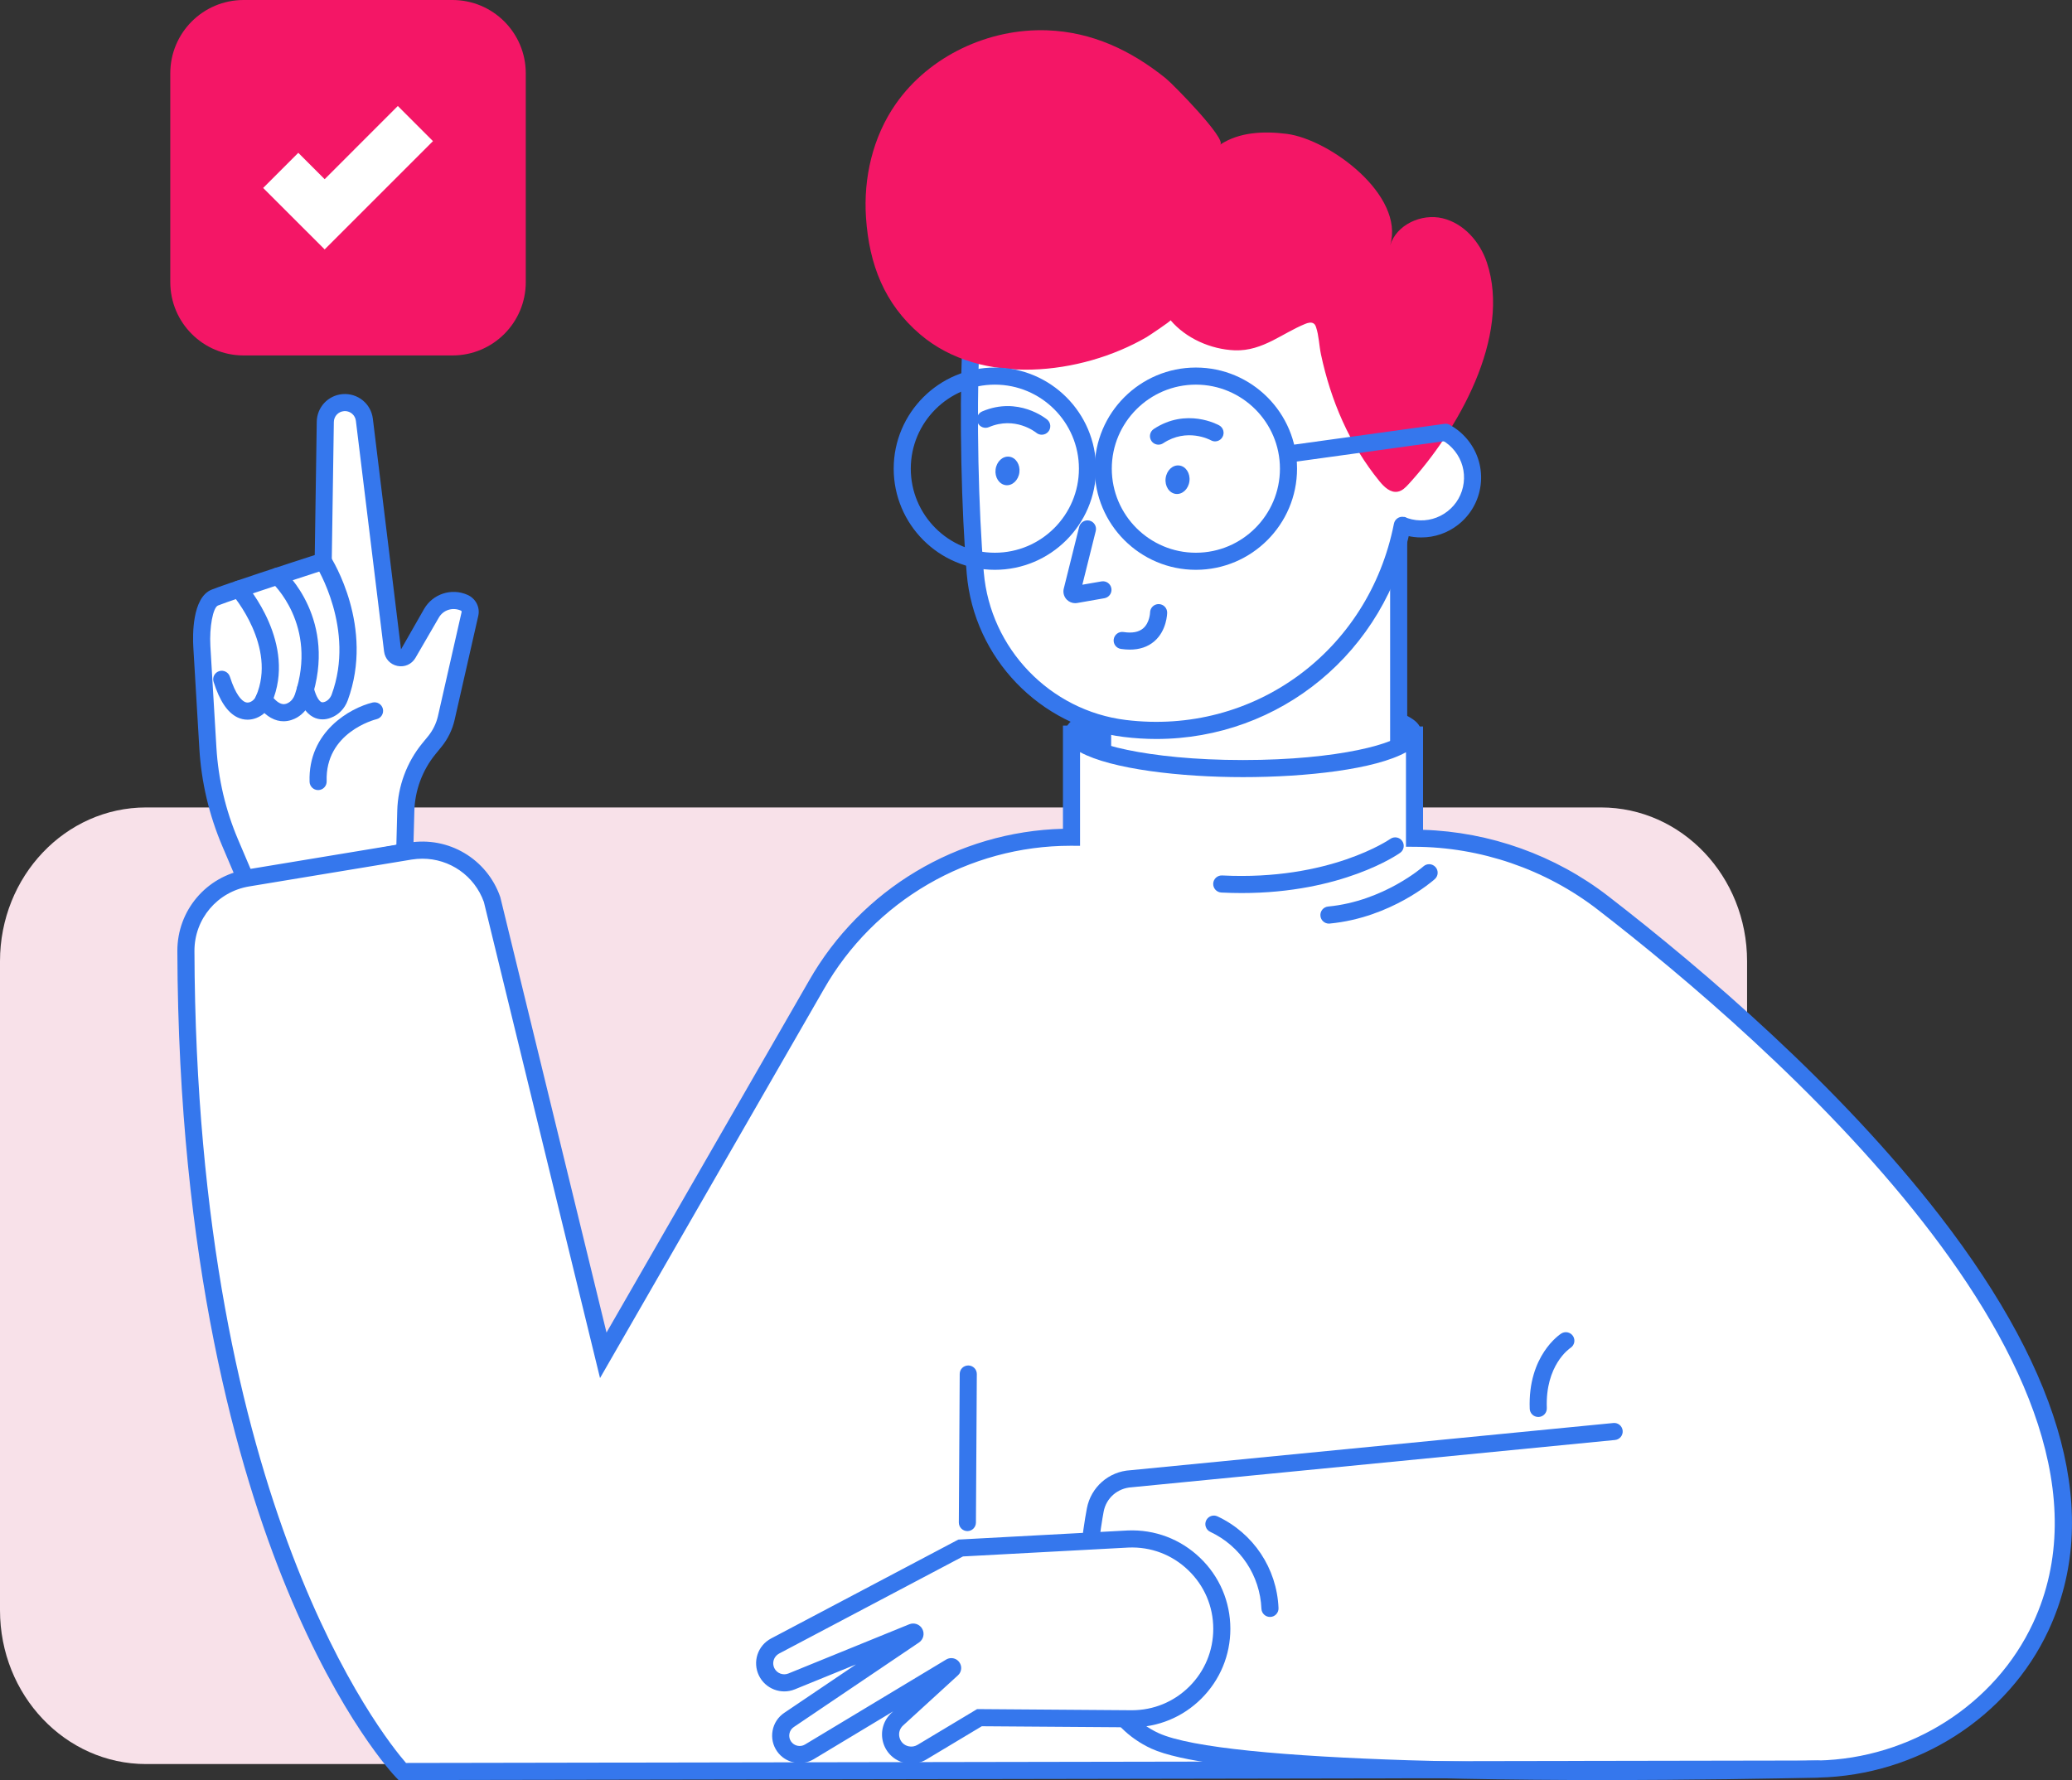 <svg width="206" height="177" viewBox="0 0 206 177" fill="none" xmlns="http://www.w3.org/2000/svg">
<rect x="0" y="0" width="206" height="177" fill="#333333" stroke="none"/>
<path d="M159.17 80.289H14.525C6.503 80.289 0 87.137 0 95.582V160.117C0 168.562 6.503 175.41 14.525 175.41H159.17C167.192 175.41 173.696 168.562 173.696 160.117V95.582C173.696 87.137 167.192 80.289 159.17 80.289Z" fill="#F8E1E9"/>
<path d="M44.986 35.344H24.217C20.192 35.344 16.93 32.081 16.93 28.054V7.29C16.93 3.263 20.192 0 24.217 0H44.986C49.01 0 52.273 3.263 52.273 7.29V28.054C52.273 32.081 49.01 35.344 44.986 35.344Z" fill="#F41666"/>
<path d="M32.278 24.801L26.164 18.689L29.657 15.195L32.278 17.817L39.553 10.539L43.046 14.034L32.278 24.801Z" fill="white"/>
<path d="M24.534 87.668L22.894 83.811C21.619 80.814 20.869 77.62 20.676 74.369L20.077 64.287C20.077 64.287 19.832 60.039 21.363 59.422C22.894 58.799 32.143 55.808 32.143 55.808L32.351 41.948C32.366 40.946 33.136 40.124 34.133 40.034C35.179 39.943 36.108 40.702 36.236 41.744L39.037 64.672C39.134 65.465 40.181 65.68 40.58 64.989L42.909 60.974C43.56 59.852 44.948 59.399 46.135 59.92L46.166 59.937C46.602 60.124 46.836 60.588 46.732 61.047L44.379 71.395C44.185 72.251 43.795 73.049 43.242 73.723L42.642 74.46C41.219 76.204 40.414 78.373 40.355 80.622L40.247 84.728L24.534 87.668Z" fill="white"/>
<path d="M34.294 40.877C34.261 40.877 34.229 40.877 34.196 40.883C33.632 40.928 33.2 41.393 33.191 41.959L32.974 56.431L32.395 56.618C32.303 56.646 23.158 59.608 21.672 60.209C21.175 60.407 20.808 62.367 20.915 64.236L21.515 74.318C21.702 77.478 22.426 80.559 23.666 83.476L25.04 86.705L39.407 84.014L39.496 80.599C39.56 78.175 40.44 75.802 41.974 73.921L42.574 73.191C43.042 72.613 43.376 71.927 43.541 71.208L45.894 60.854C45.907 60.798 45.876 60.741 45.816 60.713C44.993 60.35 44.069 60.656 43.634 61.404L41.306 65.414C40.938 66.048 40.234 66.365 39.515 66.218C38.796 66.071 38.273 65.505 38.184 64.774L35.383 41.846C35.314 41.285 34.845 40.877 34.294 40.877ZM24.01 88.625L22.103 84.139C20.786 81.046 20.017 77.773 19.818 74.42L19.219 64.338C19.153 63.194 19.09 59.421 21.035 58.634C22.369 58.09 29.224 55.859 31.293 55.19L31.492 41.937C31.514 40.492 32.614 39.314 34.05 39.19C35.56 39.065 36.886 40.136 37.07 41.636L39.87 64.57L42.165 60.548C43.033 59.053 44.884 58.447 46.466 59.144C47.302 59.506 47.744 60.384 47.551 61.234L45.198 71.582C44.976 72.562 44.523 73.485 43.891 74.261L43.291 74.997C41.993 76.589 41.249 78.594 41.195 80.644L41.069 85.436L24.01 88.625Z" fill="#3577ED"/>
<path d="M24.608 71.562C24.265 71.562 23.927 71.483 23.605 71.33C22.616 70.855 21.84 69.699 21.236 67.802C21.093 67.354 21.34 66.878 21.787 66.737C22.234 66.595 22.712 66.839 22.855 67.286C23.443 69.133 24.038 69.654 24.34 69.795C24.513 69.88 24.679 69.88 24.879 69.807C25.125 69.71 25.335 69.495 25.453 69.223C27.558 64.324 23.151 59.187 23.106 59.136C22.798 58.785 22.834 58.246 23.188 57.941C23.542 57.629 24.078 57.663 24.387 58.02C24.598 58.263 29.538 64.024 27.014 69.892C26.716 70.588 26.161 71.132 25.49 71.393C25.197 71.506 24.901 71.562 24.608 71.562Z" fill="#3577ED"/>
<path d="M28.192 71.719C27.426 71.719 26.475 71.356 25.541 70.048C25.268 69.668 25.357 69.136 25.738 68.864C26.121 68.592 26.651 68.683 26.924 69.062C27.844 70.348 28.446 70.008 28.672 69.878C28.966 69.714 29.197 69.419 29.32 69.051C31.642 62.152 27.076 57.967 27.029 57.927C26.68 57.615 26.649 57.077 26.962 56.726C27.274 56.375 27.811 56.347 28.162 56.658C28.385 56.862 33.606 61.642 30.931 69.589C30.674 70.354 30.169 70.982 29.511 71.356C29.233 71.515 28.764 71.719 28.192 71.719Z" fill="#3577ED"/>
<path d="M32.068 71.531C31.744 71.531 31.431 71.458 31.141 71.305C30.397 70.914 29.872 70.087 29.535 68.773C29.418 68.32 29.692 67.855 30.147 67.736C30.6 67.623 31.064 67.895 31.181 68.348C31.471 69.481 31.825 69.747 31.927 69.798C31.968 69.821 32.066 69.872 32.293 69.787C32.596 69.674 32.851 69.396 32.977 69.056C35.356 62.565 31.461 56.329 31.422 56.267C31.17 55.87 31.286 55.344 31.681 55.094C32.076 54.84 32.601 54.958 32.853 55.349C33.034 55.632 37.247 62.344 34.573 69.639C34.274 70.455 33.661 71.09 32.889 71.373C32.612 71.48 32.336 71.531 32.068 71.531Z" fill="#3577ED"/>
<path d="M105.977 72.633C105.977 74.728 113.87 76.422 123.608 76.422C133.346 76.422 141.24 74.728 141.24 72.633C141.24 70.543 133.346 68.843 123.608 68.843C113.87 68.843 105.977 70.543 105.977 72.633Z" fill="#3577ED"/>
<path d="M136.226 46.857C135.881 49.655 137.871 52.209 140.671 52.555C143.471 52.9 146.021 50.907 146.366 48.109C146.712 45.311 144.722 42.756 141.921 42.416C139.122 42.065 136.571 44.059 136.226 46.857Z" fill="white"/>
<path d="M137.068 46.962C136.929 48.095 137.238 49.211 137.937 50.105C138.637 51 139.645 51.572 140.774 51.714C141.901 51.85 143.018 51.544 143.915 50.842C144.812 50.145 145.383 49.137 145.522 48.01C145.661 46.877 145.352 45.761 144.652 44.866C143.952 43.971 142.945 43.399 141.816 43.258C139.487 42.969 137.356 44.634 137.068 46.962ZM141.307 53.441C141.061 53.441 140.814 53.43 140.566 53.396C138.986 53.204 137.577 52.405 136.598 51.153C135.618 49.896 135.187 48.338 135.382 46.758C135.784 43.495 138.764 41.167 142.024 41.575C145.285 41.977 147.611 44.957 147.208 48.214C147.013 49.794 146.215 51.204 144.96 52.184C143.903 53.011 142.628 53.441 141.307 53.441Z" fill="#3577ED"/>
<path d="M139.051 53.125V82.017C139.051 83.598 138.307 85.07 137.087 85.891L116.729 99.621L110.93 87.432C110.068 85.62 109.617 83.598 109.617 81.547V70.078L139.051 53.125Z" fill="white"/>
<path d="M116.391 100.879L110.169 87.795C109.256 85.875 108.773 83.717 108.773 81.548V70.078H110.473V81.548C110.473 83.468 110.898 85.371 111.704 87.064L117.078 98.364L136.618 85.184C137.598 84.527 138.207 83.309 138.207 82.018V53.126H139.906V82.018C139.906 83.898 139.032 85.609 137.568 86.594L116.391 100.879Z" fill="#3577ED"/>
<path d="M111.817 72.431C124.608 74.011 136.496 65.589 139.251 53.003L144.911 27.153C144.911 27.153 102.387 10.404 98.545 21.432C95.481 30.228 96.006 45.697 96.962 56.979C97.642 64.994 103.831 71.445 111.817 72.431Z" fill="white"/>
<path d="M114.968 73.481C113.894 73.481 112.809 73.412 111.713 73.277C103.385 72.251 96.825 65.426 96.115 57.055C95.573 50.66 95.383 41.422 95.653 34.574C95.671 34.104 96.066 33.742 96.535 33.759C97.004 33.776 97.369 34.172 97.351 34.642C97.084 41.428 97.272 50.581 97.809 56.908C98.451 64.486 104.386 70.66 111.921 71.589C124.622 73.158 136.084 64.769 138.585 52.076C138.676 51.612 139.122 51.312 139.582 51.402C140.043 51.493 140.343 51.94 140.252 52.405C137.793 64.882 127.221 73.475 114.968 73.481Z" fill="#3577ED"/>
<path d="M126.529 33.86C127.594 33.322 128.625 32.676 129.766 32.206C130.017 32.104 130.354 32.002 130.604 32.166C130.737 32.251 130.792 32.387 130.842 32.529C131.127 33.361 131.147 34.369 131.331 35.236C132.306 39.83 134.171 44.208 137.16 47.867C137.618 48.428 138.243 49.022 138.961 48.892C139.411 48.813 139.75 48.462 140.056 48.127C144.876 42.865 150.306 33.48 147.82 26.083C147.132 24.038 145.525 22.209 143.425 21.705C141.325 21.201 138.83 22.339 138.206 24.407C139.711 19.399 132.155 13.849 127.932 13.311C125.665 13.022 123.214 13.118 121.311 14.381C121.998 13.849 116.613 8.355 115.888 7.777C112.44 5.013 108.597 3.178 104.104 3.014C98.296 2.804 92.393 5.562 89.064 10.326C86.771 13.605 85.83 17.689 86.1 21.654C86.415 26.298 87.926 30.218 91.489 33.254C97.575 38.442 107.492 37.298 113.984 33.531C114.194 33.412 116.436 31.911 116.378 31.843C117.904 33.639 120.361 34.738 122.76 34.834C124.18 34.885 125.374 34.437 126.529 33.86Z" fill="#F41666"/>
<path d="M106.894 59.977C106.589 59.977 106.292 59.852 106.072 59.637C105.803 59.37 105.68 58.991 105.742 58.617L105.756 58.549L107.292 52.387C107.406 51.934 107.866 51.656 108.322 51.769C108.777 51.883 109.054 52.342 108.941 52.8L107.609 58.141L109.51 57.813C109.977 57.734 110.413 58.039 110.494 58.504C110.574 58.963 110.265 59.404 109.803 59.484L107.094 59.96C107.028 59.971 106.96 59.977 106.894 59.977Z" fill="#3577ED"/>
<path d="M112.331 64.594C112.048 64.594 111.752 64.571 111.443 64.526C110.978 64.458 110.659 64.027 110.728 63.563C110.798 63.099 111.229 62.776 111.695 62.844C112.554 62.98 113.211 62.855 113.645 62.487C114.312 61.926 114.341 60.912 114.341 60.901C114.351 60.436 114.729 60.068 115.19 60.068C115.195 60.068 115.198 60.068 115.203 60.068C115.669 60.074 116.044 60.453 116.04 60.918C116.04 60.991 116.013 62.702 114.757 63.773C114.117 64.322 113.304 64.594 112.331 64.594Z" fill="#3577ED"/>
<path d="M103.572 43.227C103.382 43.227 103.189 43.164 103.031 43.034C102.939 42.96 100.922 41.363 98.315 42.473C97.885 42.654 97.385 42.456 97.201 42.02C97.017 41.59 97.218 41.091 97.65 40.91C101.236 39.381 104 41.629 104.116 41.726C104.476 42.026 104.525 42.564 104.225 42.921C104.057 43.125 103.815 43.227 103.572 43.227Z" fill="#3577ED"/>
<path d="M115.178 44.215C114.902 44.215 114.632 44.084 114.469 43.835C114.21 43.444 114.318 42.918 114.709 42.657C117.963 40.511 121.086 42.227 121.218 42.3C121.626 42.527 121.771 43.048 121.54 43.456C121.311 43.864 120.794 44.011 120.386 43.779C120.279 43.722 118.009 42.516 115.646 44.073C115.502 44.169 115.339 44.215 115.178 44.215Z" fill="#3577ED"/>
<path d="M98.982 46.679C98.885 47.461 99.337 48.158 99.99 48.243C100.644 48.322 101.252 47.755 101.348 46.974C101.445 46.192 100.993 45.49 100.339 45.411C99.686 45.331 99.078 45.898 98.982 46.679Z" fill="#3577ED"/>
<path d="M115.888 47.556C115.792 48.338 116.243 49.034 116.897 49.114C117.55 49.193 118.158 48.627 118.255 47.845C118.351 47.063 117.899 46.367 117.246 46.287C116.592 46.202 115.984 46.775 115.888 47.556Z" fill="#3577ED"/>
<path d="M48.926 89.453L59.979 134.765L81.162 97.955C86.349 88.842 96.042 83.223 106.531 83.251V73.005H106.612C107.442 74.925 114.719 76.426 123.577 76.426C132.302 76.426 139.492 74.971 140.498 73.09H140.633V83.353C147.42 83.37 154.007 85.63 159.375 89.782C177.092 103.483 214.668 136.459 202.901 161.743C198.913 170.313 190.202 175.699 180.753 175.909L39.99 176.152C39.99 176.152 18.671 154.029 18.484 94.574C18.473 90.971 21.082 87.896 24.633 87.307L40.793 84.633C44.314 84.05 47.745 86.083 48.926 89.453Z" fill="white"/>
<path d="M42.001 85.385C41.647 85.385 41.289 85.413 40.93 85.47L24.77 88.143C21.609 88.67 19.322 91.372 19.332 94.566C19.505 149.558 38.055 172.644 40.366 175.301L180.749 175.057C189.961 174.853 198.36 169.484 202.129 161.384C213.7 136.519 175.72 103.498 158.854 90.454C153.664 86.438 147.192 84.218 140.629 84.201L139.782 84.195V74.799C136.719 76.498 129.916 77.274 123.575 77.274C117.39 77.274 110.488 76.487 107.379 74.787V84.105L106.527 84.099C106.5 84.099 106.472 84.099 106.445 84.099C96.311 84.099 86.911 89.565 81.898 98.378L59.655 137.029L48.109 89.695C47.173 87.073 44.708 85.385 42.001 85.385ZM39.628 177L39.376 176.739C39.154 176.513 33.873 170.945 28.52 157.98C23.607 146.086 17.73 125.424 17.633 94.572C17.62 90.539 20.505 87.129 24.492 86.467L40.652 83.793C44.589 83.142 48.405 85.402 49.726 89.168L49.75 89.248L60.3 132.504L80.423 97.534C85.61 88.415 95.23 82.677 105.68 82.411V72.148L107.17 72.154L107.391 72.663C107.904 73.853 113.964 75.575 123.575 75.575C133.118 75.575 139.098 73.898 139.747 72.686L139.988 72.239H141.481V82.513C148.124 82.717 154.633 85.039 159.893 89.112C169.422 96.481 182.877 107.978 192.865 120.898C205.282 136.961 208.917 150.827 203.67 162.104C199.63 170.781 190.641 176.536 180.77 176.756L39.628 177Z" fill="#3577ED"/>
<path d="M123.449 88.801C122.793 88.801 122.118 88.784 121.424 88.75C120.955 88.722 120.595 88.325 120.618 87.855C120.642 87.385 121.045 87.028 121.509 87.051C132.186 87.594 138.162 83.46 138.221 83.42C138.605 83.148 139.135 83.239 139.405 83.618C139.676 84.003 139.586 84.536 139.202 84.802C138.957 84.978 133.433 88.801 123.449 88.801Z" fill="#3577ED"/>
<path d="M132.122 91.84C131.689 91.84 131.319 91.511 131.277 91.07C131.233 90.599 131.575 90.186 132.043 90.141C137.569 89.614 141.48 86.181 141.519 86.147C141.868 85.836 142.405 85.864 142.718 86.216C143.03 86.561 143.002 87.099 142.652 87.411C142.478 87.569 138.305 91.251 132.204 91.834C132.176 91.84 132.149 91.84 132.122 91.84Z" fill="#3577ED"/>
<path d="M152.936 140.898C152.482 140.898 152.105 140.542 152.087 140.083C151.884 134.793 155.084 132.686 155.22 132.601C155.616 132.346 156.141 132.465 156.394 132.856C156.646 133.252 156.531 133.773 156.139 134.028C156.023 134.107 153.622 135.761 153.786 140.015C153.804 140.485 153.438 140.881 152.969 140.898C152.958 140.898 152.947 140.898 152.936 140.898Z" fill="#3577ED"/>
<path d="M159.25 177C141.528 177 120.074 176.439 114.479 173.879C105.158 169.603 107.207 154.514 108.057 149.994C108.455 147.876 110.236 146.312 112.388 146.193L160.399 141.498C160.866 141.447 161.281 141.793 161.327 142.257C161.373 142.727 161.031 143.141 160.564 143.186L112.518 147.887C111.113 147.966 109.98 148.958 109.727 150.306C109.163 153.307 106.775 168.476 115.187 172.333C121.624 175.284 153.265 175.675 180.729 175.057C181.205 175.046 181.588 175.42 181.598 175.89C181.609 176.36 181.237 176.745 180.768 176.756C176.254 176.858 168.23 177 159.25 177Z" fill="#3577ED"/>
<path d="M112.144 153.032L95.511 153.927L77.059 163.674C76.132 164.161 75.761 165.3 76.221 166.246C76.669 167.163 77.754 167.577 78.701 167.192L90.717 162.298C90.921 162.213 91.071 162.496 90.888 162.621L78.443 171.026C77.571 171.615 77.352 172.805 77.957 173.666C78.524 174.47 79.62 174.702 80.465 174.192L94.505 165.742C94.646 165.657 94.788 165.849 94.667 165.957L89.209 170.947C87.98 172.068 88.525 174.113 90.15 174.476C90.664 174.589 91.202 174.498 91.654 174.232L97.377 170.8L112.477 170.907C117.436 170.936 121.472 166.926 121.472 161.964C121.472 156.878 117.229 152.811 112.144 153.032Z" fill="white"/>
<path d="M94.578 164.876C94.879 164.876 95.174 165.012 95.367 165.272C95.671 165.68 95.617 166.246 95.242 166.586L89.784 171.576C89.445 171.888 89.314 172.335 89.432 172.777C89.55 173.219 89.888 173.547 90.336 173.644C90.639 173.712 90.952 173.661 91.219 173.502L97.146 169.945L112.485 170.058C112.5 170.058 112.517 170.058 112.533 170.058C114.684 170.058 116.708 169.226 118.237 167.708C119.776 166.178 120.624 164.139 120.624 161.964C120.624 159.738 119.737 157.665 118.128 156.125C116.52 154.584 114.413 153.786 112.186 153.882L95.744 154.765L77.458 164.423C76.933 164.706 76.725 165.34 76.986 165.873C77.237 166.388 77.85 166.62 78.382 166.405L90.398 161.511C90.89 161.313 91.448 161.511 91.699 161.981C91.949 162.451 91.805 163.024 91.365 163.324L78.92 171.729C78.689 171.882 78.534 172.12 78.483 172.397C78.433 172.669 78.493 172.947 78.653 173.173C78.963 173.615 79.567 173.745 80.029 173.468L94.069 165.017C94.228 164.921 94.404 164.876 94.578 164.876ZM90.601 175.371C90.39 175.371 90.178 175.348 89.967 175.303C88.905 175.065 88.071 174.267 87.79 173.219C87.509 172.165 87.834 171.055 88.637 170.319L88.809 170.166L80.905 174.924C79.683 175.654 78.083 175.32 77.263 174.153C76.838 173.547 76.678 172.817 76.812 172.086C76.946 171.361 77.356 170.732 77.969 170.319L85.1 165.504L79.023 167.98C77.666 168.535 76.101 167.934 75.458 166.62C74.793 165.255 75.323 163.63 76.664 162.922L95.28 153.089L112.108 152.183C114.798 152.069 117.357 153.032 119.304 154.896C121.251 156.759 122.323 159.274 122.323 161.964C122.323 164.592 121.297 167.056 119.435 168.908C117.586 170.749 115.136 171.757 112.531 171.757C112.512 171.757 112.493 171.757 112.474 171.757L97.611 171.65L92.093 174.958C91.636 175.229 91.123 175.371 90.601 175.371Z" fill="#3577ED"/>
<path d="M126.262 160.781C125.809 160.781 125.433 160.424 125.413 159.971C125.274 156.664 123.324 153.73 120.324 152.319C119.9 152.121 119.717 151.611 119.917 151.186C120.116 150.767 120.623 150.58 121.047 150.784C124.622 152.461 126.945 155.956 127.111 159.898C127.131 160.368 126.766 160.764 126.298 160.781C126.286 160.781 126.274 160.781 126.262 160.781Z" fill="#3577ED"/>
<path d="M31.627 78.562C31.171 78.562 30.794 78.2 30.778 77.741C30.612 72.757 34.8 70.406 37.037 69.857C37.494 69.749 37.953 70.027 38.065 70.48C38.176 70.939 37.898 71.397 37.443 71.511C37.221 71.562 32.316 72.853 32.477 77.685C32.492 78.155 32.125 78.546 31.656 78.562C31.646 78.562 31.636 78.562 31.627 78.562Z" fill="#3577ED"/>
<path d="M118.894 38.246C114.285 38.246 110.535 41.996 110.535 46.601C110.535 51.211 114.285 54.961 118.894 54.961C123.503 54.961 127.253 51.211 127.253 46.601C127.253 41.996 123.503 38.246 118.894 38.246ZM118.894 56.66C113.348 56.66 108.836 52.146 108.836 46.601C108.836 41.056 113.348 36.547 118.894 36.547C124.44 36.547 128.953 41.056 128.953 46.601C128.953 52.146 124.44 56.66 118.894 56.66Z" fill="#3577ED"/>
<path d="M98.909 38.246C94.3 38.246 90.551 41.996 90.551 46.601C90.551 51.211 94.3 54.961 98.909 54.961C103.518 54.961 107.268 51.211 107.268 46.601C107.268 41.996 103.518 38.246 98.909 38.246ZM98.909 56.66C93.363 56.66 88.852 52.146 88.852 46.601C88.852 41.056 93.363 36.547 98.909 36.547C104.455 36.547 108.968 41.056 108.968 46.601C108.968 52.146 104.455 56.66 98.909 56.66Z" fill="#3577ED"/>
<path d="M128.114 45.996C127.696 45.996 127.333 45.69 127.274 45.26C127.209 44.795 127.534 44.37 127.999 44.303L143.613 42.145C144.078 42.077 144.507 42.405 144.572 42.87C144.636 43.334 144.311 43.764 143.847 43.832L128.232 45.99C128.192 45.99 128.153 45.996 128.114 45.996Z" fill="#3577ED"/>
<path d="M96.178 152.246C96.176 152.246 96.174 152.246 96.173 152.246C95.704 152.24 95.325 151.855 95.328 151.391L95.416 136.619C95.419 136.149 95.784 135.781 96.271 135.775C96.741 135.781 97.119 136.16 97.116 136.63L97.028 151.396C97.025 151.867 96.644 152.246 96.178 152.246Z" fill="#3577ED"/>
</svg>
